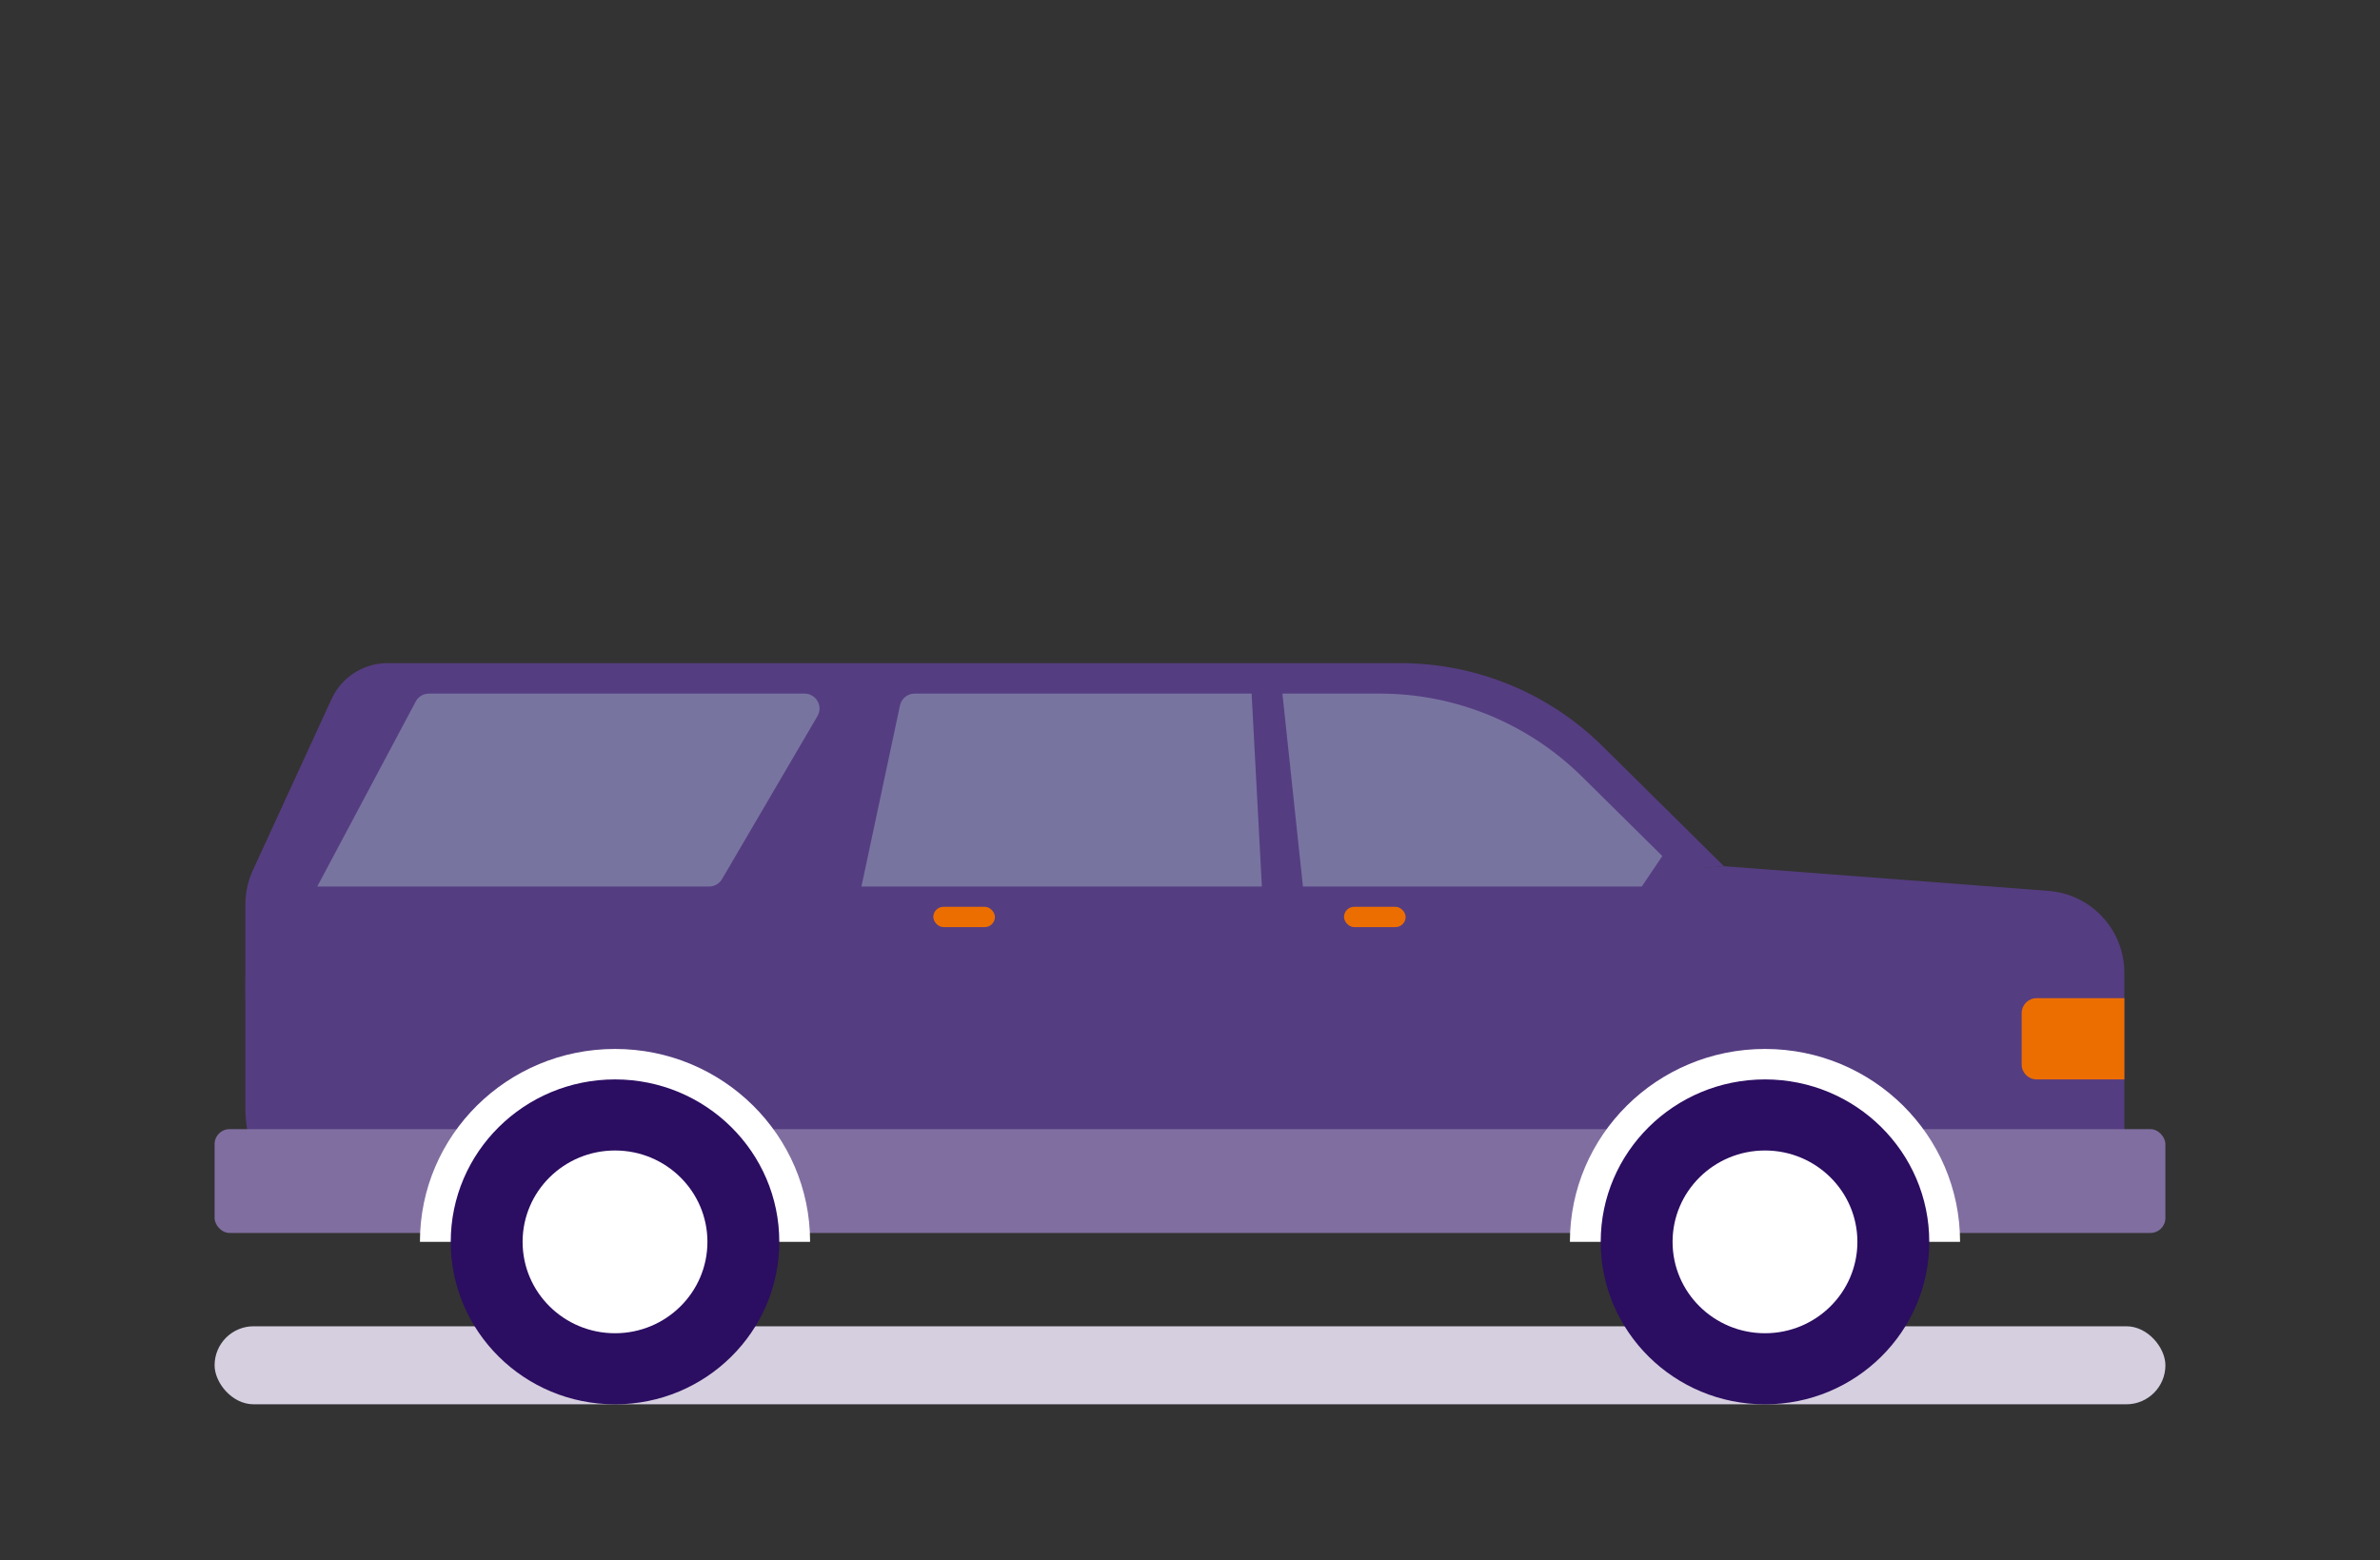 <?xml version="1.0" encoding="UTF-8"?>
<svg width="122px" height="80px" viewBox="0 0 122 80" version="1.1" xmlns="http://www.w3.org/2000/svg" xmlns:xlink="http://www.w3.org/1999/xlink">
    <rect x="0" y="0" width="122" height="80" fill="#333333" stroke="none"/>
    <!-- Generator: Sketch 49.2 (51160) - http://www.bohemiancoding.com/sketch -->
    <title>camioneta_mayor9asientos</title>
    <desc>Created with Sketch.</desc>
    <defs></defs>
    <g id="Ilustraciones" stroke="none" stroke-width="1" fill="none" fill-rule="evenodd">
        <g id="Group-25">
            <rect id="Rectangle-3-Copy-4" x="0" y="0" width="122" height="80"></rect>
            <g id="Group-2-Copy" transform="translate(11, 34)">
                <rect id="Rectangle-14-Copy-2" fill="#D5CFDF" x="0" y="34" width="100" height="4" rx="2"></rect>
                <path d="M1.579,16.137 L77.368,10.411 L94.004,11.677 C96.199,11.844 97.895,13.673 97.895,15.875 L97.895,28.385 C97.895,28.808 97.552,29.151 97.129,29.151 L7.895,29.151 C4.407,29.151 1.579,26.323 1.579,22.835 L1.579,16.137 Z" id="Rectangle-11-Copy" fill="#553D81"></path>
                <path d="M8.866,4.18526654e-22 L60.785,1.0658141e-14 C64.666,9.94533676e-15 68.389,1.53 71.148,4.259 L77.368,10.411 L1.579,17.178 L1.579,12.373 C1.579,11.766 1.71,11.167 1.964,10.615 L5.997,1.839 C6.512,0.718 7.633,2.26605802e-16 8.866,0 Z" id="Rectangle-11-Copy-2" fill="#553D81"></path>
                <rect id="Rectangle-11-Copy-4" fill="#806EA0" x="0" y="23.893" width="100" height="5.322" rx="0.766"></rect>
                <rect id="Rectangle-path-Copy-11" fill="#ED6E00" fill-rule="nonzero" x="36.842" y="12.493" width="3.158" height="1.041" rx="0.521"></rect>
                <rect id="Rectangle-path-Copy-12" fill="#ED6E00" fill-rule="nonzero" x="57.895" y="12.493" width="3.158" height="1.041" rx="0.521"></rect>
                <path d="M35.883,1.562 L53.158,1.562 L53.684,11.452 L33.158,11.452 L35.134,2.168 C35.209,1.814 35.522,1.562 35.883,1.562 Z" id="Rectangle-Copy-4" fill="#7874A0"></path>
                <path d="M10.986,1.562 L30.244,1.562 C30.667,1.562 31.009,1.904 31.009,2.327 C31.009,2.463 30.973,2.597 30.904,2.714 L26.011,11.073 C25.874,11.308 25.622,11.452 25.351,11.452 L5.263,11.452 L10.31,1.968 C10.443,1.718 10.703,1.562 10.986,1.562 Z" id="Rectangle-Copy-20" fill="#7874A0"></path>
                <path d="M69.215,1.562 L74.211,1.562 L73.158,11.452 L55.789,11.452 L54.737,9.89 L58.852,5.821 C61.611,3.092 65.334,1.562 69.215,1.562 Z" id="Rectangle-Copy-5" fill="#7874A0" transform="translate(64.474, 6.507) scale(-1, 1) translate(-64.474, -6.507) "></path>
                <path d="M93.397,17.178 L97.895,17.178 L97.895,21.342 L93.397,21.342 C92.974,21.342 92.632,21 92.632,20.577 L92.632,17.944 C92.632,17.521 92.974,17.178 93.397,17.178 Z" id="Rectangle-2" fill="#ED6E00"></path>
                <g id="Group-3" transform="translate(10.526, 19.781)">
                    <path d="M0,9.89 C0,4.428 4.477,0 10,0 C15.523,0 20,4.428 20,9.89" id="Path" fill="#FFFFFF"></path>
                    <g id="Group" transform="translate(1.579, 1.562)">
                        <path d="M8.421,16.658 C13.072,16.658 16.842,12.929 16.842,8.329 C16.842,3.729 13.072,0 8.421,0 C3.77,0 0,3.729 0,8.329 C0,12.929 3.77,16.658 8.421,16.658 Z" id="Path" fill="#2B0D61"></path>
                        <ellipse id="Oval-2-Copy" fill="#FFFFFF" cx="8.421" cy="8.329" rx="4.737" ry="4.685"></ellipse>
                    </g>
                </g>
                <g id="Group-3-Copy" transform="translate(69.474, 19.781)">
                    <path d="M0,9.89 C0,4.428 4.477,0 10,0 C15.523,0 20,4.428 20,9.89" id="Path" fill="#FFFFFF"></path>
                    <g id="Group" transform="translate(1.579, 1.562)">
                        <path d="M8.421,16.658 C13.072,16.658 16.842,12.929 16.842,8.329 C16.842,3.729 13.072,0 8.421,0 C3.77,0 0,3.729 0,8.329 C0,12.929 3.77,16.658 8.421,16.658 Z" id="Path" fill="#2B0D61"></path>
                        <ellipse id="Oval-2-Copy" fill="#FFFFFF" cx="8.421" cy="8.329" rx="4.737" ry="4.685"></ellipse>
                    </g>
                </g>
            </g>
        </g>
    </g>
</svg>